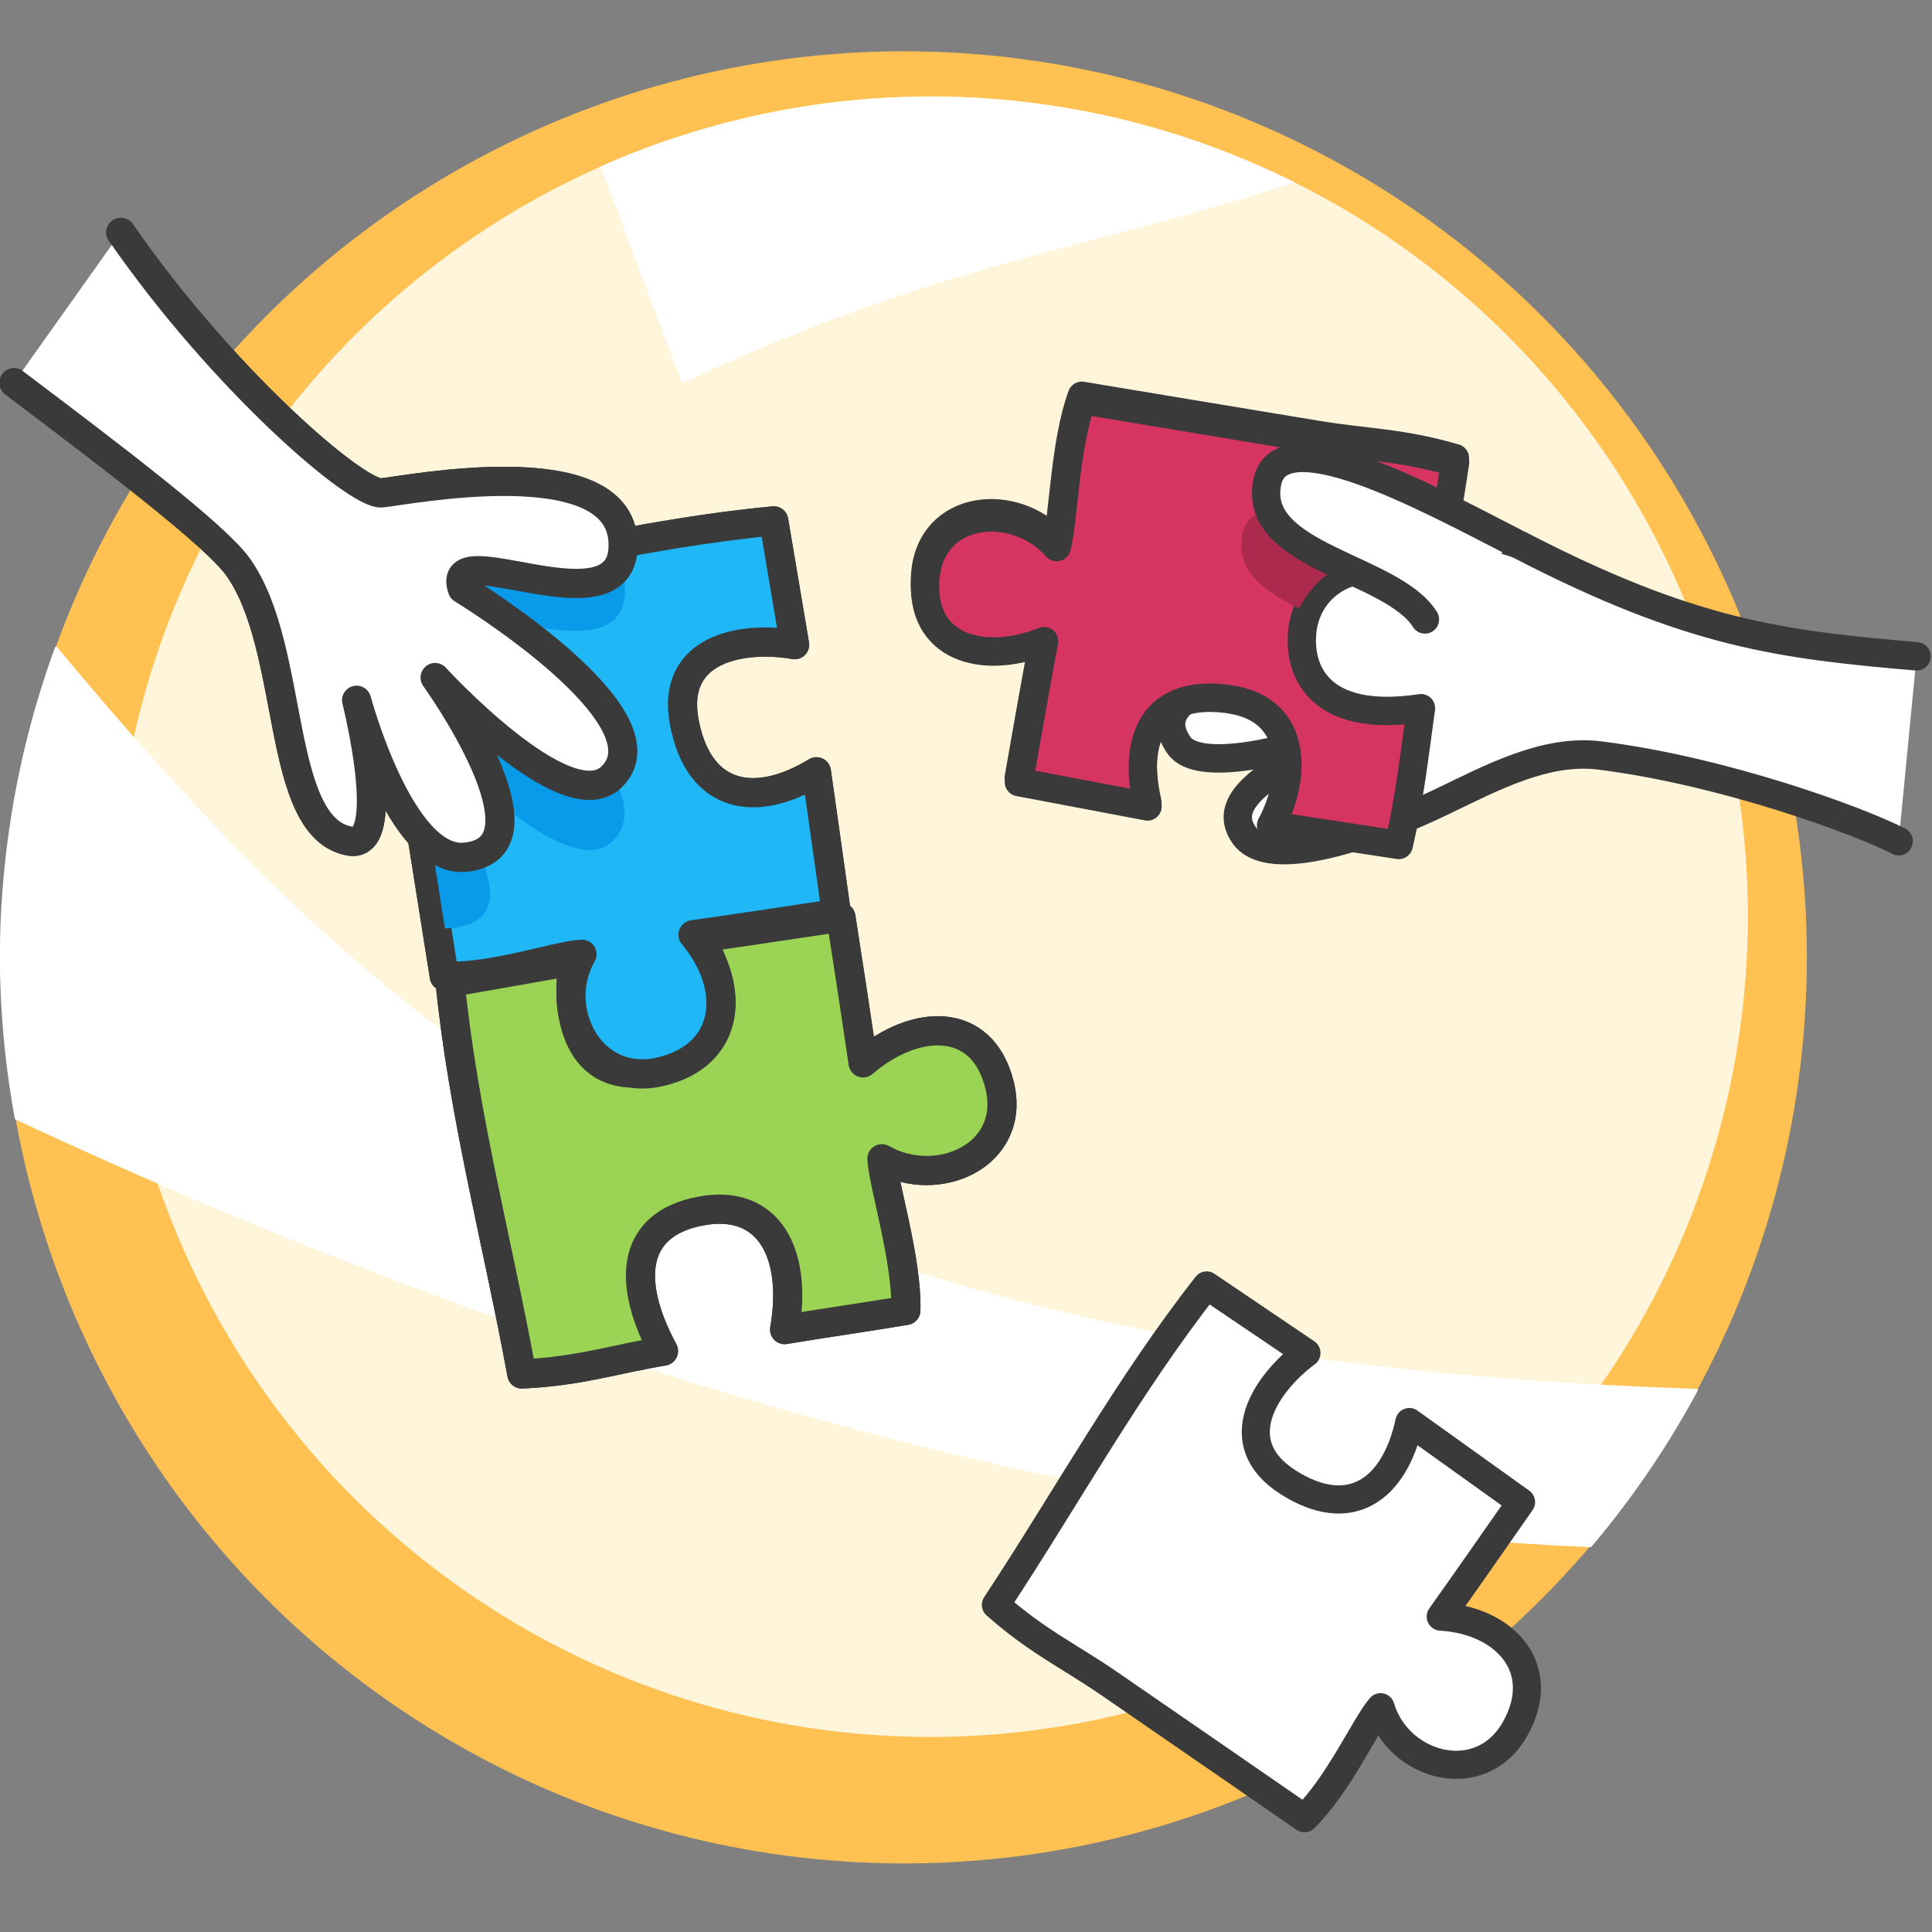 <?xml version="1.0" encoding="UTF-8" standalone="no"?>
<svg
   xmlns:dc="http://purl.org/dc/elements/1.1/"
   xmlns:cc="http://creativecommons.org/ns#"
   xmlns:rdf="http://www.w3.org/1999/02/22-rdf-syntax-ns#"
   xmlns:svg="http://www.w3.org/2000/svg"
   xmlns="http://www.w3.org/2000/svg"
   xmlns:sodipodi="http://sodipodi.sourceforge.net/DTD/sodipodi-0.dtd"
   xmlns:inkscape="http://www.inkscape.org/namespaces/inkscape"
   width="150"
   height="150"
   viewBox="0 0 39.687 39.688"
   version="1.1"
   id="svg187"
   inkscape:version="1.0.1 (1.0.1+r74)"
   sodipodi:docname="user.svg">
  <rect x="0" y="0" width="39.687" height="39.688" fill="#808080" stroke="none"/>
  <defs
     id="defs181" />
  <sodipodi:namedview
     id="base"
     pagecolor="#ffffff"
     bordercolor="#666666"
     borderopacity="1.0"
     inkscape:pageopacity="0.0"
     inkscape:pageshadow="2"
     inkscape:zoom="1.4717"
     inkscape:cx="170.77218"
     inkscape:cy="125.39628"
     inkscape:document-units="px"
     inkscape:current-layer="layer1"
     inkscape:document-rotation="0"
     showgrid="false"
     units="px"
     inkscape:window-width="1534"
     inkscape:window-height="843"
     inkscape:window-x="66"
     inkscape:window-y="20"
     inkscape:window-maximized="1" />
  <g
     inkscape:label="Layer 1"
     inkscape:groupmode="layer"
     id="layer1"
     transform="translate(-60.65,-114.989)">
    <g
       id="g149"
       transform="matrix(0.559,0,0,0.561,49.93,107.216)"
       style="stroke-width:1.785">
      <circle
         style="font-variation-settings:normal;opacity:1;vector-effect:none;fill:#ffc152;fill-opacity:1;stroke:none;stroke-width:0.986;stroke-linecap:round;stroke-linejoin:round;stroke-miterlimit:4;stroke-dasharray:none;stroke-dashoffset:0;stroke-opacity:1;paint-order:normal;stop-color:#000000;stop-opacity:1"
         id="circle57295"
         cx="52.398"
         cy="48.912"
         r="33.178"
         inkscape:export-xdpi="1849.5594"
         inkscape:export-ydpi="1849.5594" />
      <path
         id="path57373"
         style="font-variation-settings:normal;opacity:1;vector-effect:none;fill:#fff5db;fill-opacity:1;stroke:none;stroke-width:0.96;stroke-linecap:round;stroke-linejoin:round;stroke-miterlimit:4;stroke-dasharray:none;stroke-dashoffset:0;stroke-opacity:1;paint-order:normal;stop-color:#000000;stop-opacity:1"
         d="m 53.373,17.39 a 30.035,30.035 0 0 0 -29.303,23.554 c 11.358,12.867 24.092,22.046 53.914,23.657 a 30.035,30.035 0 0 0 5.424,-17.176 30.035,30.035 0 0 0 -30.035,-30.035 z m -28.416,39.76 a 30.035,30.035 0 0 0 28.416,20.309 30.035,30.035 0 0 0 19.594,-7.304 c -15.873,-1.366 -32.394,-6.242 -48.01,-13.005 z"
         inkscape:export-xdpi="1849.5594"
         inkscape:export-ydpi="1849.5594" />
      <path
         id="path57309"
         style="font-variation-settings:normal;opacity:1;vector-effect:none;fill:#d63461;fill-opacity:1;stroke:#3a3a3a;stroke-width:1.041;stroke-linecap:round;stroke-linejoin:round;stroke-miterlimit:4;stroke-dasharray:none;stroke-dashoffset:0;stroke-opacity:1;paint-order:normal;stop-color:#000000;stop-opacity:1"
         d="m 67.608,29.784 c -2.893,-0.472 -5.783,-0.958 -8.675,-1.435 -0.631,1.69 -0.684,4.515 -0.931,5.384 -1.52,-1.712 -4.603,-1.436 -4.824,1.122 -0.221,2.558 2.095,3.225 4.359,2.325 -0.262,1.415 -0.679,3.74 -0.924,5.16 l 4.728,0.892 c -0.567,-2.487 0.219,-4.289 2.935,-3.936 2.716,0.353 2.488,2.992 1.604,4.63 l 4.693,0.716 c 0.406,-1.744 0.567,-3.233 0.816,-5.006 -3.759,0.568 -4.543,-1.378 -4.353,-2.89 0.193,-1.534 1.833,-3.068 4.931,-1.693 0.167,-1.384 0.473,-3.043 0.676,-4.421 -1.961,-0.574 -3.275,-0.558 -5.036,-0.849 z"
         sodipodi:nodetypes="ccczccczcccsccc"
         inkscape:export-xdpi="1849.5594"
         inkscape:export-ydpi="1849.5594" />
      <path
         id="path57311"
         style="font-variation-settings:normal;opacity:1;vector-effect:none;fill:#ac2a4e;fill-opacity:1;stroke:none;stroke-width:1.041;stroke-linecap:round;stroke-linejoin:round;stroke-miterlimit:4;stroke-dasharray:none;stroke-dashoffset:0;stroke-opacity:1;paint-order:normal;stop-color:#000000;stop-opacity:1"
         d="m 66.24,32.357 c -0.744,-0.019 -1.257,0.235 -1.389,0.903 -0.262,1.324 0.765,2.057 2.076,2.715 0.627,-1.133 1.839,-2.552 4.759,-0.905 0.028,-0.23 0.057,-0.469 0.091,-0.712 -1.998,-0.996 -4.159,-1.966 -5.537,-2.001 z"
         sodipodi:nodetypes="sscccss"
         inkscape:export-xdpi="1849.5594"
         inkscape:export-ydpi="1849.5594" />
      <path
         style="font-variation-settings:normal;opacity:1;vector-effect:none;fill:#ffffff;fill-opacity:1;stroke:#3a3a3a;stroke-width:1.041;stroke-linecap:round;stroke-linejoin:round;stroke-miterlimit:4;stroke-dasharray:none;stroke-dashoffset:0;stroke-opacity:1;paint-order:normal;stop-color:#000000;stop-opacity:1"
         d="m 71.541,36.537 c -1.214,-1.918 -6.338,-2.283 -5.798,-5.012 0.469,-2.375 5.76,0.493 9.08,2.193"
         id="path57313"
         sodipodi:nodetypes="csc"
         inkscape:export-xdpi="1849.5594"
         inkscape:export-ydpi="1849.5594" />
      <path
         id="path57375"
         style="opacity:1;vector-effect:none;fill:#ffffff;stroke:#ffffff;stroke-width:0.097;stroke-linecap:round;stroke-linejoin:round;stop-color:#000000;stop-opacity:1"
         d="m 21.24,37.585 a 33.178,33.178 0 0 0 -2.02,11.327 33.178,33.178 0 0 0 0.548,5.892 c 18.621,8.672 38.825,14.847 57.857,15.656 a 33.178,33.178 0 0 0 3.895,-5.701 C 46.532,63.604 33.865,52.712 21.24,37.585 Z"
         inkscape:export-xdpi="1849.5594"
         inkscape:export-ydpi="1849.5594" />
      <path
         style="font-variation-settings:normal;opacity:1;vector-effect:none;fill:#ffffff;fill-opacity:1;stroke:#3a3a3a;stroke-width:1.041;stroke-linecap:round;stroke-linejoin:round;stroke-miterlimit:4;stroke-dasharray:none;stroke-dashoffset:0;stroke-opacity:1;paint-order:normal;stop-color:#000000;stop-opacity:1"
         d="m 88.95,44.658 c -1.42,-0.732 -6.391,-2.564 -10.982,-3.138 -1.99,-0.249 -3.967,0.812 -5.808,1.694 -2.557,1.225 -6.367,2.564 -7.284,1.195 -0.976,-1.457 1.559,-2.612 4.629,-4.172 -3.082,1.248 -6.315,1.892 -7,0.915 -1.292,-1.845 2.02,-2.429 3.911,-3.114 0.418,-0.151 -4.505,1.382 -4.71,-0.103 -0.509,-3.7 10.579,-5.299 13.304,-4.13 6.333,3.272 9.633,3.655 14.598,4.084"
         id="path57381"
         sodipodi:nodetypes="cssscssscc"
         inkscape:export-xdpi="1849.5594"
         inkscape:export-ydpi="1849.5594" />
      <path
         id="path57383"
         style="font-variation-settings:normal;opacity:1;vector-effect:none;fill:#d63461;fill-opacity:1;stroke:#3a3a3a;stroke-width:1.041;stroke-linecap:round;stroke-linejoin:round;stroke-miterlimit:4;stroke-dasharray:none;stroke-dashoffset:0;stroke-opacity:1;paint-order:normal;stop-color:#000000;stop-opacity:1"
         d="m 67.614,29.937 c -2.893,-0.472 -5.783,-0.958 -8.675,-1.435 -0.631,1.69 -0.684,4.515 -0.931,5.384 -1.52,-1.712 -4.603,-1.436 -4.824,1.122 -0.221,2.558 2.095,3.225 4.359,2.325 -0.262,1.415 -0.679,3.74 -0.924,5.16 l 4.728,0.892 c -0.567,-2.487 0.219,-4.289 2.935,-3.936 2.716,0.353 2.488,2.992 1.604,4.63 l 4.693,0.716 c 0.406,-1.744 0.567,-3.233 0.816,-5.006 -3.759,0.568 -4.543,-1.378 -4.353,-2.89 0.193,-1.534 1.833,-3.068 4.931,-1.693 0.167,-1.384 0.473,-3.043 0.676,-4.421 -1.961,-0.574 -3.275,-0.558 -5.036,-0.849 z"
         sodipodi:nodetypes="ccczccczcccsccc"
         inkscape:export-xdpi="1849.5594"
         inkscape:export-ydpi="1849.5594" />
      <path
         id="path57385"
         style="font-variation-settings:normal;opacity:1;vector-effect:none;fill:#ac2a4e;fill-opacity:1;stroke:none;stroke-width:1.041;stroke-linecap:round;stroke-linejoin:round;stroke-miterlimit:4;stroke-dasharray:none;stroke-dashoffset:0;stroke-opacity:1;paint-order:normal;stop-color:#000000;stop-opacity:1"
         d="m 66.224,32.519 c -0.744,-0.019 -1.257,0.235 -1.389,0.903 -0.262,1.324 0.765,2.057 2.076,2.715 0.627,-1.133 1.839,-2.552 4.759,-0.905 0.028,-0.23 0.057,-0.469 0.091,-0.712 -1.998,-0.996 -4.159,-1.966 -5.537,-2.001 z"
         sodipodi:nodetypes="sscccss"
         inkscape:export-xdpi="1849.5594"
         inkscape:export-ydpi="1849.5594" />
      <path
         style="font-variation-settings:normal;opacity:1;vector-effect:none;fill:#ffffff;fill-opacity:1;stroke:#3a3a3a;stroke-width:1.041;stroke-linecap:round;stroke-linejoin:round;stroke-miterlimit:4;stroke-dasharray:none;stroke-dashoffset:0;stroke-opacity:1;paint-order:normal;stop-color:#000000;stop-opacity:1"
         d="m 71.541,36.537 c -1.214,-1.918 -6.338,-2.283 -5.798,-5.012 0.469,-2.375 5.76,0.493 9.08,2.193"
         id="path57387"
         sodipodi:nodetypes="csc"
         inkscape:export-xdpi="1849.5594"
         inkscape:export-ydpi="1849.5594" />
      <g
         id="g57405"
         transform="matrix(1.2,0,0,1.2,-10.091,1.304)"
         inkscape:export-xdpi="1849.5594"
         inkscape:export-ydpi="1849.5594"
         style="stroke-width:1.785">
        <path
           id="path57389"
           style="font-variation-settings:normal;opacity:1;vector-effect:none;fill:#9bd455;fill-opacity:1;stroke:#3a3a3a;stroke-width:0.892;stroke-linecap:round;stroke-linejoin:round;stroke-miterlimit:4;stroke-dasharray:none;stroke-dashoffset:0;stroke-opacity:1;paint-order:normal;stop-color:#000000;stop-opacity:1"
           d="m 44.708,51.686 c -1.097,-2.022 -1.056,-3.862 1.145,-4.273 2.073,-0.387 2.971,1.282 2.564,3.618 1.178,-0.195 2.536,-0.389 3.713,-0.585 0.045,-1.546 -0.693,-3.854 -0.734,-4.627 1.707,0.969 4.133,-0.107 3.605,-2.245 -0.529,-2.138 -2.592,-2.038 -4.181,-0.682 -0.179,-1.221 -0.484,-3.224 -0.678,-4.444 l -4.32,0.639 c 1.148,1.862 0.841,3.586 -1.461,4.051 -2.302,0.465 -2.68,-1.784 -2.415,-3.359 l -3.772,0.662 c 0.403,4.03 1.463,7.963 2.195,11.944 1.75,-0.077 2.828,-0.448 4.339,-0.699 z"
           sodipodi:nodetypes="csccczccczcccc" />
        <path
           id="path57391"
           style="font-variation-settings:normal;opacity:1;vector-effect:none;fill:#1fb7f6;fill-opacity:1;stroke:#3a3a3a;stroke-width:0.892;stroke-linecap:round;stroke-linejoin:round;stroke-miterlimit:4;stroke-dasharray:none;stroke-dashoffset:0;stroke-opacity:1;paint-order:normal;stop-color:#000000;stop-opacity:1"
           d="m 36.805,32.802 c 0.402,2.481 0.792,4.964 1.189,7.446 1.546,0.055 3.444,-0.634 4.218,-0.669 -0.979,1.701 0.284,4.095 2.425,3.579 2.141,-0.515 2.321,-2.576 0.975,-4.174 1.222,-0.171 3.17,-0.463 4.392,-0.65 L 49.392,34.011 c -1.869,1.137 -3.591,0.819 -4.042,-1.486 -0.451,-2.305 1.801,-2.669 3.374,-2.394 l -0.639,-3.776 c -4.033,0.378 -7.972,1.414 -11.957,2.121 0.066,1.751 0.436,2.815 0.677,4.327 z"
           sodipodi:nodetypes="ccczccczcccc" />
        <path
           id="path57393"
           style="font-variation-settings:normal;opacity:1;vector-effect:none;fill:#099be9;fill-opacity:1;stroke:none;stroke-width:0.892;stroke-linecap:round;stroke-linejoin:round;stroke-miterlimit:4;stroke-dasharray:none;stroke-dashoffset:0;stroke-opacity:1;paint-order:normal;stop-color:#000000;stop-opacity:1"
           d="m 42.468,27.026 c -2.371,0.446 -4.73,0.982 -7.104,1.404 0.066,1.751 1.575,2.568 1.817,4.079 0.223,1.378 0.383,3.125 0.602,4.503 0.462,0.605 -0.08,0.901 0.518,0.843 2.849,-0.277 -0.92,-5.483 -0.92,-5.483 0,0 4.012,4.367 5.399,3.037 1.899,-1.822 -4.564,-5.742 -4.564,-5.742 -0.621,-1.75 5.075,1.463 4.92,-1.447 -0.028,-0.53 -0.276,-0.916 -0.666,-1.194 z"
           sodipodi:nodetypes="ccccscscsc" />
        <path
           style="font-variation-settings:normal;opacity:1;vector-effect:none;fill:#ffffff;fill-opacity:1;stroke:#3a3a3a;stroke-width:0.892;stroke-linecap:round;stroke-linejoin:round;stroke-miterlimit:4;stroke-dasharray:none;stroke-dashoffset:0;stroke-opacity:1;paint-order:normal;stop-color:#000000;stop-opacity:1"
           d="m 24.82,22.139 c 3.197,2.402 6.176,4.668 6.859,5.621 1.781,2.487 1.12,7.939 3.415,8.366 1.367,0.254 0.216,-4.298 0.216,-4.298 0,0 1.343,4.982 3.324,4.79 2.849,-0.277 -0.92,-5.483 -0.92,-5.483 0,0 4.012,4.367 5.399,3.037 1.899,-1.822 -4.564,-5.742 -4.564,-5.742 -0.621,-1.75 5.074,1.463 4.92,-1.447 -0.151,-2.839 -6.614,-1.557 -7.392,-1.483 -0.751,0.072 -4.869,-3.457 -7.988,-7.948"
           id="path57395"
           sodipodi:nodetypes="csscscscssc" />
        <path
           id="path57397"
           style="font-variation-settings:normal;opacity:1;vector-effect:none;fill:#9bd455;fill-opacity:1;stroke:#3a3a3a;stroke-width:0.892;stroke-linecap:round;stroke-linejoin:round;stroke-miterlimit:4;stroke-dasharray:none;stroke-dashoffset:0;stroke-opacity:1;paint-order:normal;stop-color:#000000;stop-opacity:1"
           d="m 44.708,51.686 c -1.097,-2.022 -1.056,-3.862 1.145,-4.273 2.073,-0.387 2.971,1.282 2.564,3.618 1.178,-0.195 2.536,-0.389 3.713,-0.585 0.045,-1.546 -0.693,-3.854 -0.734,-4.627 1.707,0.969 4.133,-0.107 3.605,-2.245 -0.529,-2.138 -2.592,-2.038 -4.181,-0.682 -0.179,-1.221 -0.484,-3.224 -0.678,-4.444 l -4.32,0.639 c 1.148,1.862 0.841,3.586 -1.461,4.051 -2.302,0.465 -2.68,-1.784 -2.415,-3.359 l -3.772,0.662 c 0.403,4.03 1.463,7.963 2.195,11.944 1.75,-0.077 2.828,-0.448 4.339,-0.699 z"
           sodipodi:nodetypes="csccczccczcccc" />
        <path
           id="path57399"
           style="font-variation-settings:normal;opacity:1;vector-effect:none;fill:#1fb7f6;fill-opacity:1;stroke:#3a3a3a;stroke-width:0.892;stroke-linecap:round;stroke-linejoin:round;stroke-miterlimit:4;stroke-dasharray:none;stroke-dashoffset:0;stroke-opacity:1;paint-order:normal;stop-color:#000000;stop-opacity:1"
           d="m 36.805,32.802 c 0.402,2.481 0.792,4.964 1.189,7.446 1.546,0.055 3.444,-0.634 4.218,-0.669 -0.979,1.701 0.284,4.095 2.425,3.579 2.141,-0.515 2.321,-2.576 0.975,-4.174 1.222,-0.171 3.17,-0.463 4.392,-0.65 L 49.392,34.011 c -1.869,1.137 -3.591,0.819 -4.042,-1.486 -0.451,-2.305 1.801,-2.669 3.374,-2.394 l -0.639,-3.776 c -4.033,0.378 -7.972,1.414 -11.957,2.121 0.066,1.751 0.436,2.815 0.677,4.327 z"
           sodipodi:nodetypes="ccczccczcccc" />
        <path
           id="path57401"
           style="font-variation-settings:normal;opacity:1;vector-effect:none;fill:#099be9;fill-opacity:1;stroke:none;stroke-width:0.953;stroke-linecap:round;stroke-linejoin:round;stroke-miterlimit:4;stroke-dasharray:none;stroke-dashoffset:0;stroke-opacity:1;paint-order:normal;stop-color:#000000;stop-opacity:1"
           d="m 42.827,27.026 c -2.491,0.484 -4.969,1.067 -7.464,1.524 0.069,1.901 1.459,2.774 1.713,4.415 0.235,1.347 0.939,5.825 0.939,5.825 3.174,-0.124 -0.054,-3.8 -0.535,-5.96 0,0 4.215,4.741 5.672,3.297 1.995,-1.978 -4.795,-6.234 -4.795,-6.234 -0.652,-1.9 5.331,1.589 5.169,-1.571 -0.03,-0.575 -0.29,-0.995 -0.7,-1.296 z"
           sodipodi:nodetypes="cccccscsc" />
        <path
           style="font-variation-settings:normal;opacity:1;vector-effect:none;fill:#ffffff;fill-opacity:1;stroke:#3a3a3a;stroke-width:0.892;stroke-linecap:round;stroke-linejoin:round;stroke-miterlimit:4;stroke-dasharray:none;stroke-dashoffset:0;stroke-opacity:1;paint-order:normal;stop-color:#000000;stop-opacity:1"
           d="m 24.82,22.139 c 3.197,2.402 6.176,4.668 6.859,5.621 1.781,2.487 1.12,7.939 3.415,8.366 1.367,0.254 0.216,-4.298 0.216,-4.298 0,0 1.343,4.982 3.324,4.79 2.849,-0.277 -0.92,-5.483 -0.92,-5.483 0,0 4.012,4.367 5.399,3.037 1.899,-1.822 -4.564,-5.742 -4.564,-5.742 -0.621,-1.75 5.074,1.463 4.92,-1.447 -0.151,-2.839 -6.614,-1.557 -7.392,-1.483 -0.751,0.072 -4.869,-3.457 -7.988,-7.948"
           id="path57403"
           sodipodi:nodetypes="csscscscssc" />
      </g>
      <path
         id="path57473"
         style="opacity:1;vector-effect:none;fill:#ffffff;stroke-width:0.892;stroke-linecap:round;stroke-linejoin:round;stop-color:#000000;stop-opacity:1"
         inkscape:transform-center-x="-0.7926734"
         inkscape:transform-center-y="-0.19845383"
         d="m 53.373,17.39 c -4.175,9.5e-4 -8.303,0.872 -12.122,2.558 0.995,2.637 1.914,5.133 3,7.937 9.63,-4.484 14.998,-4.9 22.496,-7.351 -4.155,-2.067 -8.733,-3.144 -13.374,-3.145 z"
         sodipodi:nodetypes="ccccc"
         inkscape:export-xdpi="1849.5594"
         inkscape:export-ydpi="1849.5594" />
      <path
         id="path57377"
         style="font-variation-settings:normal;opacity:1;vector-effect:none;fill:#ffffff;fill-opacity:1;stroke:#3a3a3a;stroke-width:1.031;stroke-linecap:round;stroke-linejoin:round;stroke-miterlimit:4;stroke-dasharray:none;stroke-dashoffset:0;stroke-opacity:1;paint-order:normal;stop-color:#000000;stop-opacity:1"
         d="m 59.933,75.5 c 2.397,1.639 4.785,3.29 7.179,4.933 1.277,-1.25 2.212,-3.387 2.798,-4.063 0.644,2.174 3.653,3.022 4.927,0.82 1.273,-2.202 -0.308,-3.994 -2.717,-4.139 0.829,-1.159 2.136,-3.023 2.953,-4.193 l -4.106,-2.93 c -0.536,2.469 -2.174,3.658 -4.462,2.2 -2.288,-1.458 -0.8,-3.632 0.682,-4.73 l -3.669,-2.472 c -2.895,3.676 -5.163,7.798 -7.745,11.697 1.518,1.339 2.703,1.877 4.161,2.878 z"
         sodipodi:nodetypes="ccczccczcccc"
         inkscape:export-xdpi="1849.5594"
         inkscape:export-ydpi="1849.5594" />
    </g>
  </g>
</svg>
